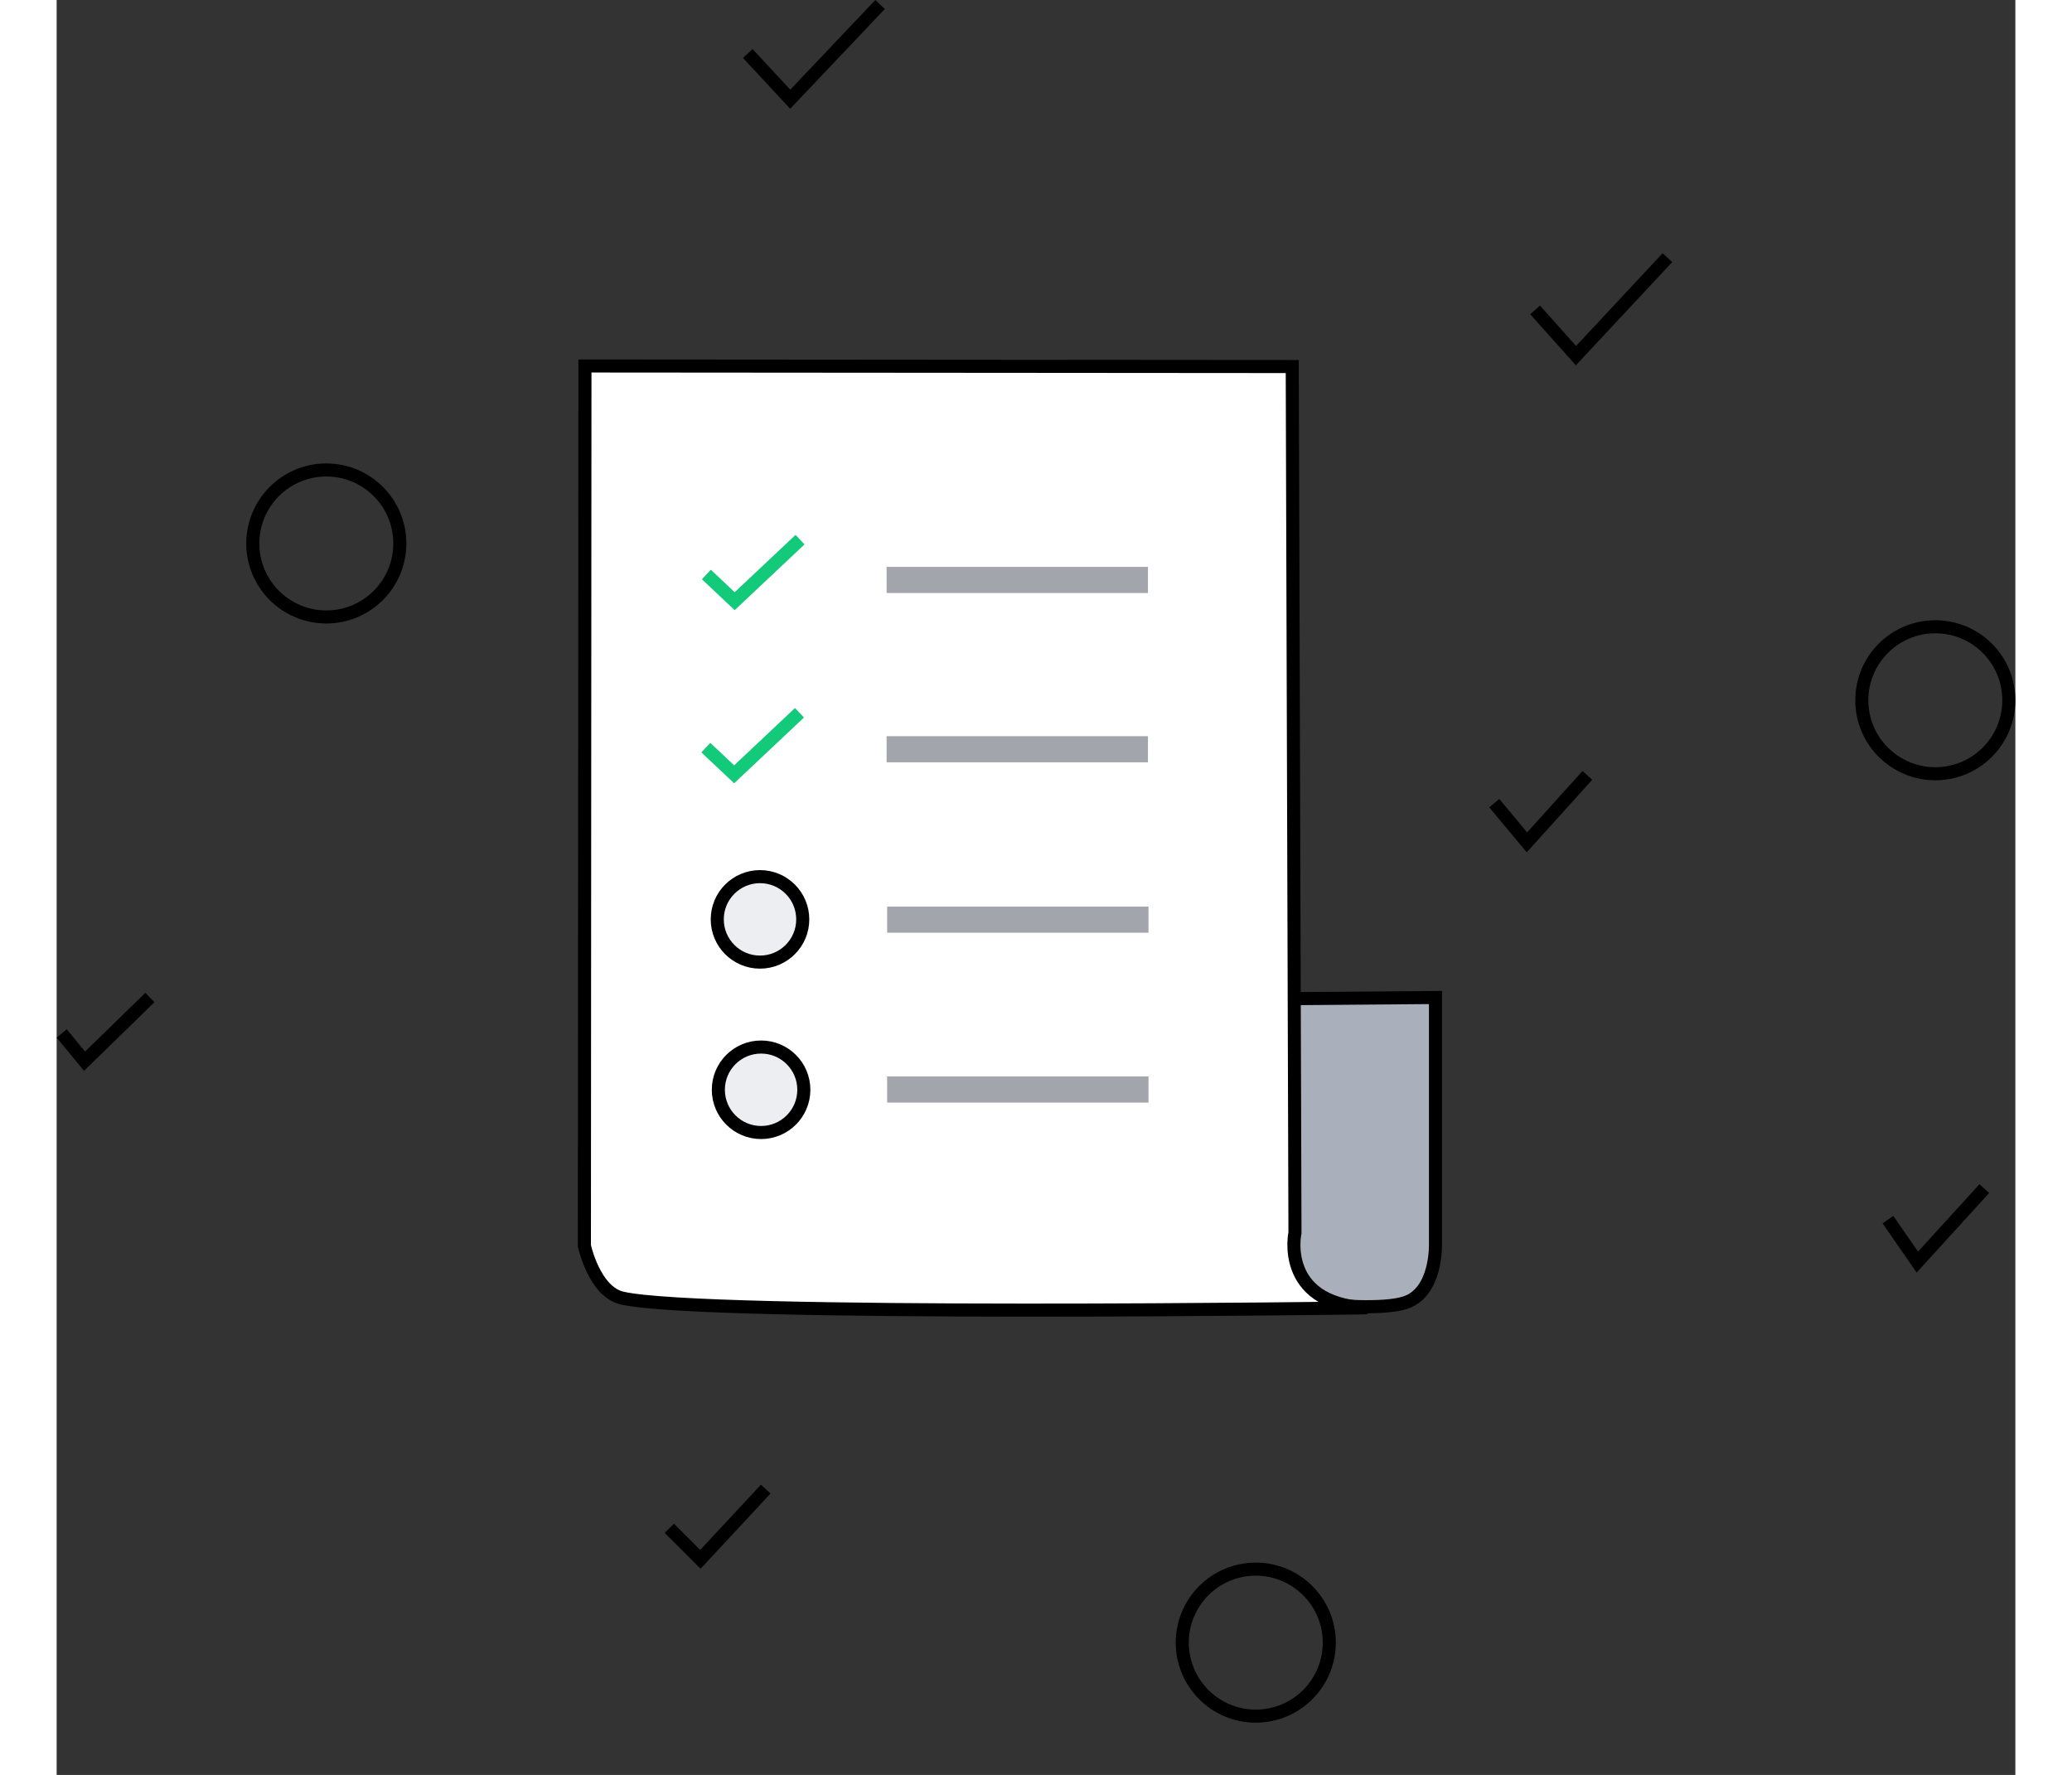 <?xml version="1.0" encoding="utf-8" standalone="no"?>
<!-- Generator: Adobe Illustrator 13.0.0, SVG Export Plug-In . SVG Version: 6.00 Build 14948 emi)  -->
<?xml-stylesheet type="text/css" href="../style/styleSVG1.css" ?>
<!DOCTYPE svg PUBLIC "-//W3C//DTD SVG 1.1//EN" "http://www.w3.org/Graphics/SVG/1.1/DTD/svg11.dtd">
<svg version="1.1" id="Calque_1" xmlns="http://www.w3.org/2000/svg" xmlns:xlink="http://www.w3.org/1999/xlink" x="0px" y="0px"
	 width="153.886px" height="131.844px" viewBox="0 0 149.886 135.844" enable-background="new 0 0 149.886 131.844"
	 xml:space="preserve" class="svg1">
 <rect x="0" y="0" width="149.886" height="135.844" fill="#333333" stroke="none"/>
 <g id="svg">
<!--Liste-->
<path fill="#AAB0BB" stroke="#000000" d="M89.886,76.469l15.625-0.125v18.875c0,0,0.125,3.75-2.375,4.5
	c-3.3,0.99-13.75-0.875-13.75-0.875L89.886,76.469z"/>
<path fill="#FFFFFF" stroke="#000000" d="M40.427,28.011l54.125,0.042l0.208,66.292c0,0-1.166,5.334,5.334,5.75
	c0.116,0.008-50.63,0.71-56.834-0.75c-2.125-0.5-2.875-4-2.875-4L40.427,28.011z"/>
<!--Encoches deco-->
<polyline fill="none" stroke="#000000" points="0.386,79.094 2.136,81.219 7.136,76.344 "/>
<polyline fill="none" stroke="#000000" points="52.886,4.094 56.136,7.594 63.011,0.344 "/>
<polyline fill="none" stroke="#000000" points="113.136,23.719 116.261,27.219 123.261,19.719 "/>
<polyline fill="none" stroke="#000000" points="110.011,61.469 112.511,64.469 117.136,59.344 "/>
<polyline fill="none" stroke="#000000" points="140.136,93.344 142.386,96.594 147.511,90.969 "/>
<polyline fill="none" stroke="#000000" points="46.886,116.969 49.261,119.344 54.261,113.969 "/>
<!--Cercle deco-->
<circle class="cercle" fill="none" stroke="#000000" cx="91.761" cy="125.719" r="5.625"/>
<circle class="cercle" fill="none" stroke="#000000" cx="143.761" cy="53.594" r="5.625"/>
<circle class="cercle" fill="none" stroke="#000000" cx="20.636" cy="41.594" r="5.625"/>
<!--Lignes de la liste-->
<line fill="none" stroke="#A2A5AB" stroke-width="2" x1="63.511" y1="44.386" x2="83.511" y2="44.386"/>
<line fill="none" stroke="#A2A5AB" stroke-width="2" x1="63.511" y1="57.344" x2="83.511" y2="57.344"/>
<line fill="none" stroke="#A2A5AB" stroke-width="2" x1="63.552" y1="70.386" x2="83.552" y2="70.386"/>
<line fill="none" stroke="#A2A5AB" stroke-width="2" x1="63.552" y1="83.386" x2="83.552" y2="83.386"/>
<!--Cercle de la liste-->
<circle id="rond" fill="#ECEEF2" stroke="#000000" cx="53.906" cy="83.406" r="3.271"/>
<circle fill="#ECEEF2" stroke="#000000" cx="53.823" cy="70.364" r="3.271"/>
<!--Encoches-->
<polyline fill="none" stroke="#13C97A" points="49.677,57.219 51.844,59.261 56.844,54.552 "/>
<polyline fill="none" stroke="#13C97A" points="49.719,43.969 51.886,46.011 56.886,41.302 "/>
</g>
</svg>
